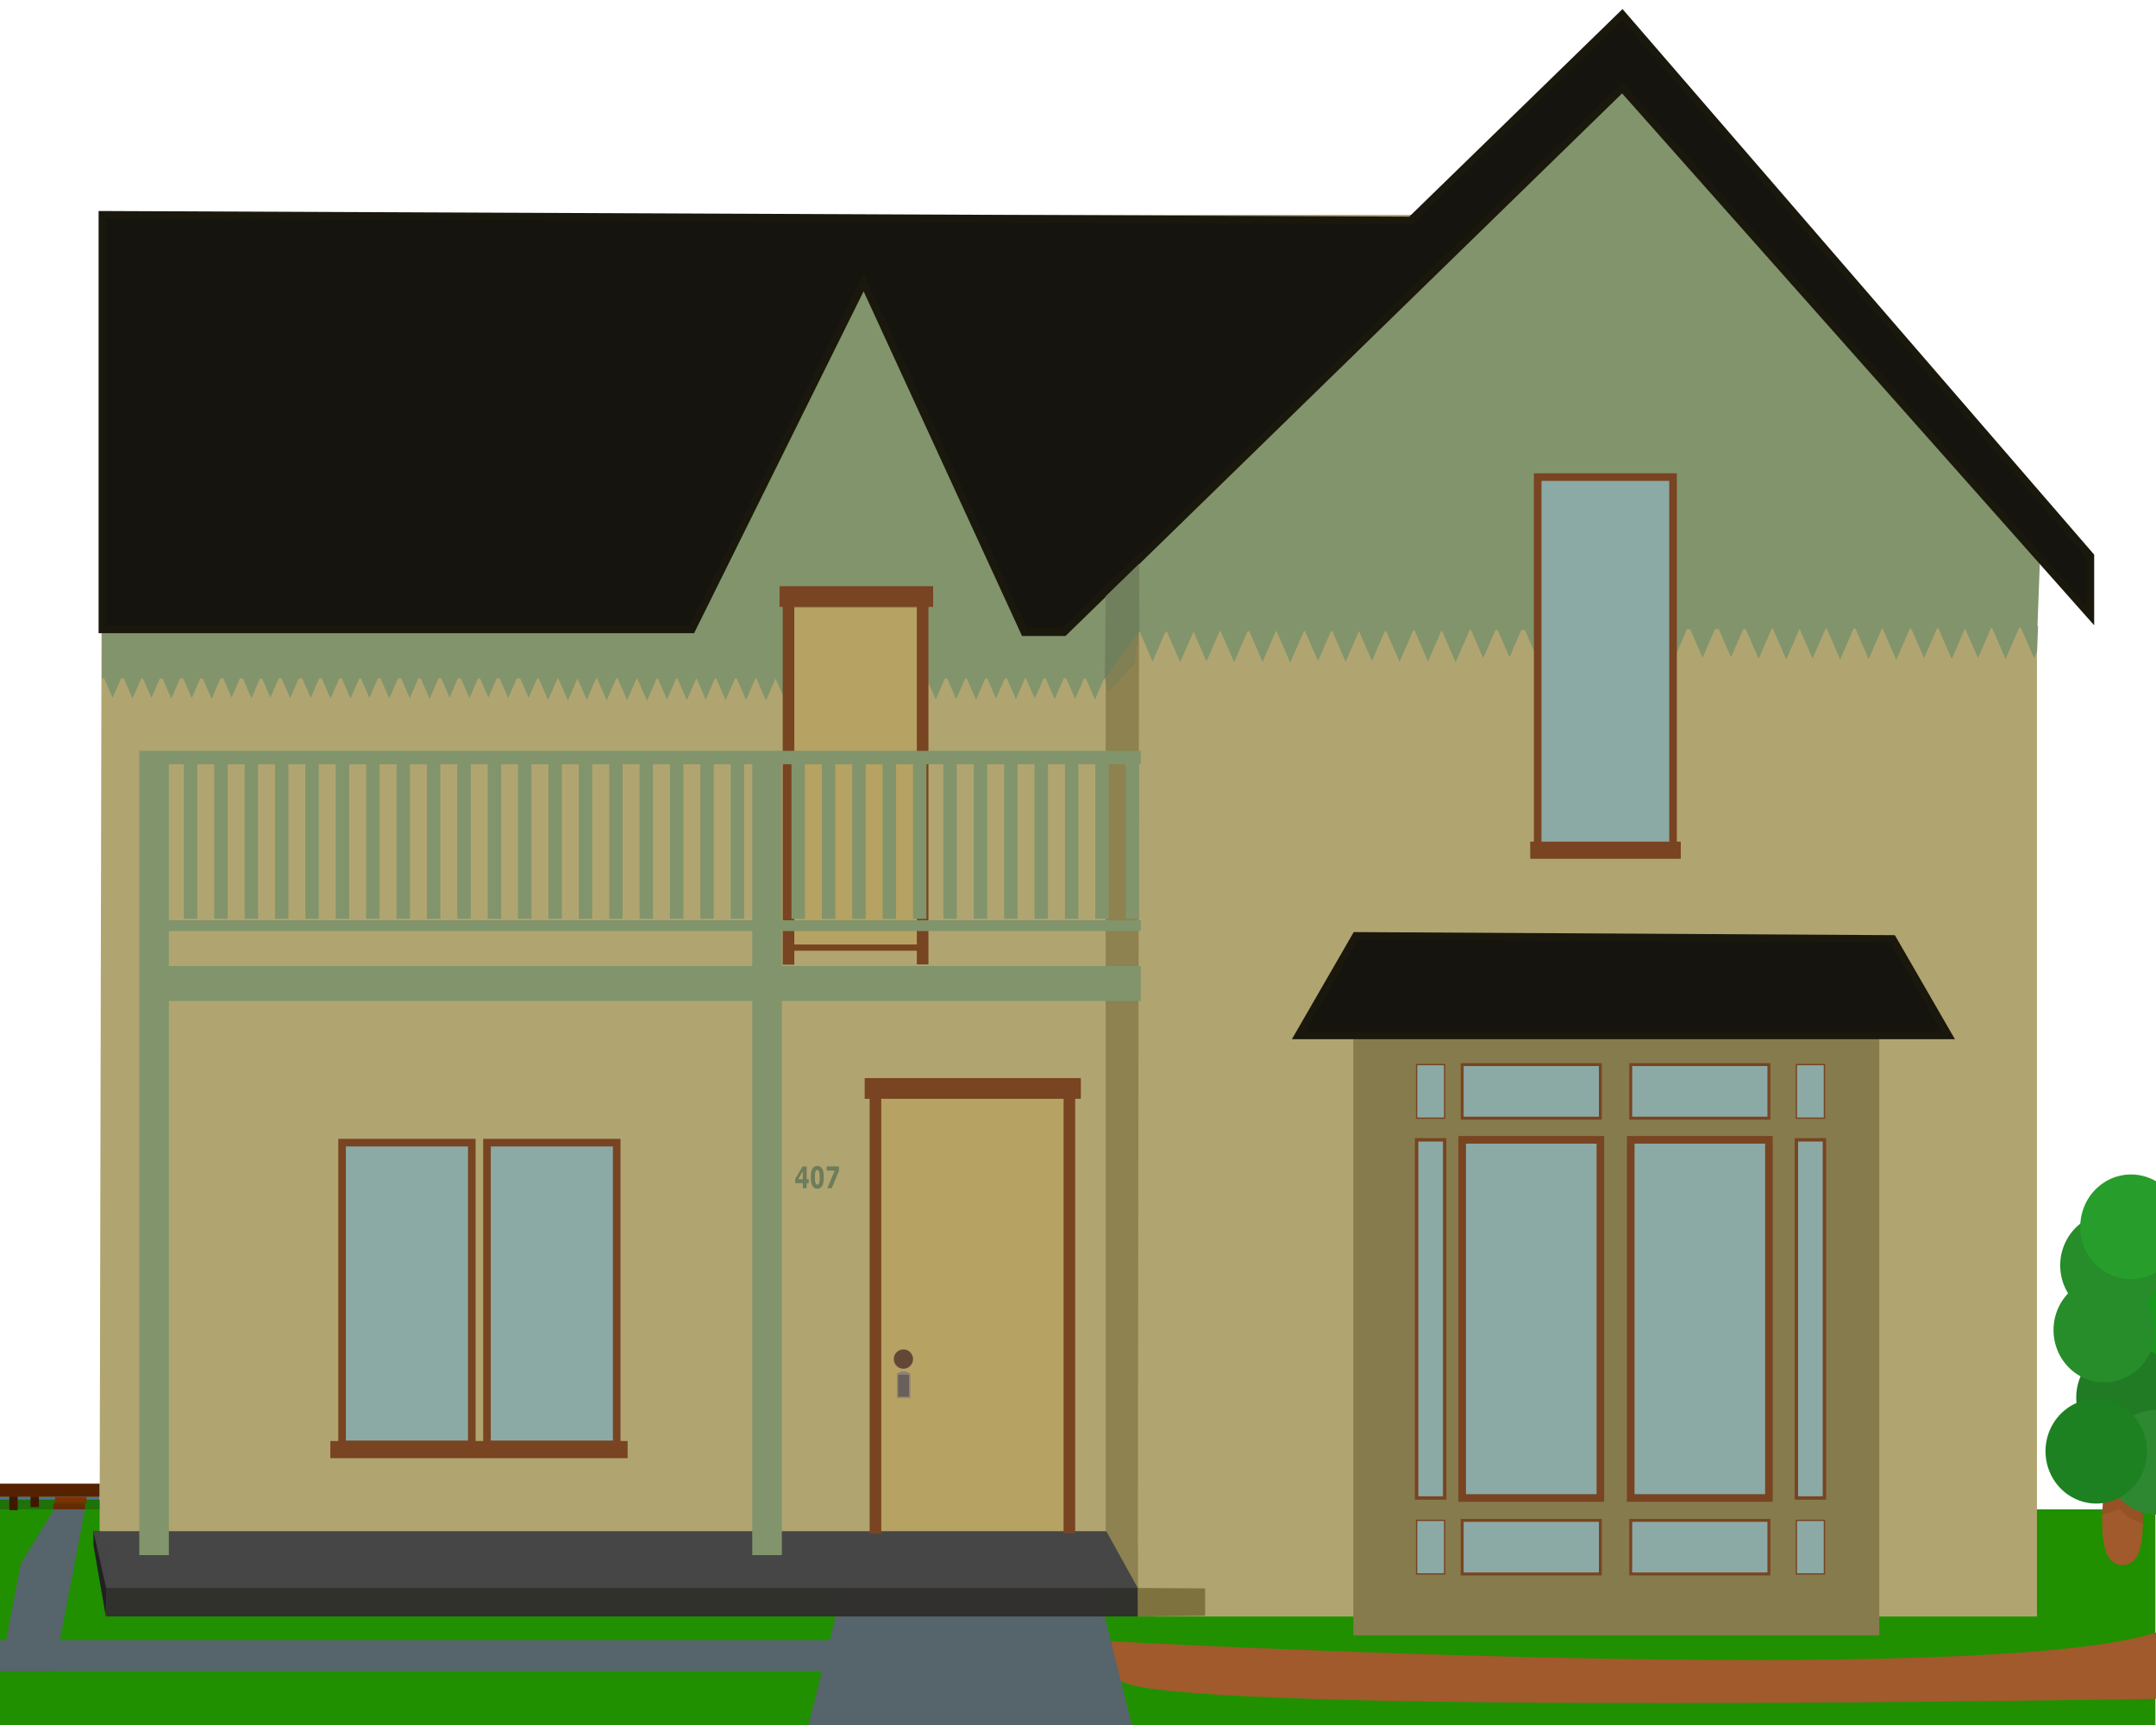 <?xml version="1.0" encoding="UTF-8" standalone="no"?>
<!-- Created with Inkscape (http://www.inkscape.org/) -->

<svg
   xmlns:dc="http://purl.org/dc/elements/1.1/"
   xmlns:cc="http://creativecommons.org/ns#"
   xmlns:rdf="http://www.w3.org/1999/02/22-rdf-syntax-ns#"
   xmlns:svg="http://www.w3.org/2000/svg"
   xmlns="http://www.w3.org/2000/svg"
   xmlns:sodipodi="http://sodipodi.sourceforge.net/DTD/sodipodi-0.dtd"
   xmlns:inkscape="http://www.inkscape.org/namespaces/inkscape"
   width="800"
   height="640"
   viewBox="0 0 211.667 169.333"
   version="1.1"
   id="svg10761"
   inkscape:version="0.92.1 r15371"
   sodipodi:docname="Level1Outside.svg">
  <defs
     id="defs10755" />
  <sodipodi:namedview
     id="base"
     pagecolor="#ffffff"
     bordercolor="#666666"
     borderopacity="1.0"
     inkscape:pageopacity="0.0"
     inkscape:pageshadow="2"
     inkscape:zoom="1.2696073"
     inkscape:cx="306.93546"
     inkscape:cy="187.96823"
     inkscape:document-units="mm"
     inkscape:current-layer="layer8"
     showgrid="true"
     units="px"
     inkscape:snap-grids="true"
     inkscape:snap-others="false"
     inkscape:object-nodes="false"
     inkscape:snap-nodes="false"
     inkscape:window-width="1600"
     inkscape:window-height="877"
     inkscape:window-x="-8"
     inkscape:window-y="-8"
     inkscape:window-maximized="1">
    <inkscape:grid
       type="xygrid"
       id="grid12170"
       snapvisiblegridlinesonly="true"
       dotted="false"
       spacingx="5.292"
       spacingy="5.292"
       empspacing="4"
       color="#3f3fff"
       opacity="0.039" />
  </sodipodi:namedview>
  <g
     inkscape:label="Layer 1"
     inkscape:groupmode="layer"
     id="layer1"
     transform="translate(0,-127.667)"
     style="display:inline">
    <rect
       style="opacity:1;fill:#437691;fill-opacity:1;stroke:none;stroke-width:0.308;stroke-opacity:0.121"
       id="rect13010"
       width="9.835"
       height="1.248"
       x="-0.053"
       y="274.604" />
    <rect
       style="opacity:1;fill:#207109;fill-opacity:1;stroke:none;stroke-width:0.265;stroke-opacity:0.121"
       id="rect13029"
       width="10.688"
       height="0.974"
       x="-0.137"
       y="274.878" />
    <rect
       style="opacity:1;fill:#209000;fill-opacity:1;stroke:none;stroke-width:0.265;stroke-opacity:1"
       id="rect12174"
       width="211.667"
       height="21.167"
       x="-0.058"
       y="275.833" />
    <path
       style="fill:#a05a2c;fill-opacity:1;stroke:none;stroke-width:1px;stroke-linecap:butt;stroke-linejoin:miter;stroke-opacity:1"
       d="M 800,604.336 C 739.172,625.779 412,608 412,608 c 0,0 -20,2 4,15 20.947,11.347 310.604,7.46 384,6.287 z"
       transform="matrix(0.265,0,0,0.265,0,127.667)"
       id="path12187"
       inkscape:connector-curvature="0" />
    <path
       style="opacity:1;fill:#56646b;fill-opacity:1;stroke:none;stroke-width:0.265;stroke-opacity:1"
       d="m 84.667,275.833 h 21.167 l 5.292,21.167 H 79.375 Z"
       id="rect12178"
       inkscape:connector-curvature="0"
       sodipodi:nodetypes="ccccc" />
    <rect
       style="opacity:1;fill:#56646b;fill-opacity:1;stroke:none;stroke-width:0.276;stroke-opacity:1"
       id="rect12181"
       width="84.667"
       height="3.034"
       x="1.7763568e-015"
       y="288.675" />
    <path
       style="opacity:1;fill:#56646b;fill-opacity:1;stroke:none;stroke-width:0.265;stroke-opacity:1"
       d="m 2.058,281.125 3.234,-5.292 H 8.338 L 5.292,291.708 H 5.292 2.7157553e-6 0 Z"
       id="rect12183"
       inkscape:connector-curvature="0"
       sodipodi:nodetypes="ccccccccc" />
    <path
       style="opacity:1;fill:#212121;fill-opacity:1;stroke:none;stroke-width:0.265;stroke-opacity:0.121"
       d="m 9.17,277.973 h 1.731 l -0.514,8.369 -1.216,-7.016 z"
       id="rect12634"
       inkscape:connector-curvature="0"
       sodipodi:nodetypes="ccccc" />
    <rect
       style="display:inline;opacity:1;fill:#3e1900;fill-opacity:1;stroke:none;stroke-width:0.265;stroke-opacity:0.121"
       id="rect13012-9"
       width="0.822"
       height="1.34"
       x="2.999"
       y="274.269" />
    <rect
       style="opacity:1;fill:#552200;fill-opacity:1;stroke:none;stroke-width:0.109;stroke-opacity:0.121"
       id="rect12978"
       width="9.834"
       height="1.307"
       x="-0.037"
       y="273.31" />
    <rect
       style="opacity:1;fill:#672a02;fill-opacity:1;stroke:none;stroke-width:0.246;stroke-opacity:0.121"
       id="rect12991"
       width="3.092"
       height="0.566"
       x="5.253"
       y="275.264" />
    <rect
       style="display:inline;opacity:1;fill:#7d3300;fill-opacity:1;stroke:none;stroke-width:0.232;stroke-opacity:0.121"
       id="rect12991-1"
       width="3.092"
       height="0.503"
       x="5.4"
       y="274.615" />
    <path
       style="fill:#722e00;fill-opacity:1;stroke:none;stroke-width:0.268px;stroke-linecap:butt;stroke-linejoin:miter;stroke-opacity:1"
       d="m 5.258,275.266 0.147,-0.155 H 8.498 l -0.142,0.155 z"
       id="path13008"
       inkscape:connector-curvature="0" />
    <rect
       style="opacity:1;fill:#3e1900;fill-opacity:1;stroke:none;stroke-width:0.265;stroke-opacity:0.121"
       id="rect13012"
       width="0.822"
       height="1.34"
       x="0.914"
       y="274.573" />
  </g>
  <g
     inkscape:groupmode="layer"
     id="layer8"
     inkscape:label="House">
    <path
       style="fill:#b0a571;fill-opacity:1;stroke:none;stroke-width:0.746px;stroke-linecap:butt;stroke-linejoin:miter;stroke-opacity:1"
       d="M 10.053,21.087 H 143.212 l 15.503,-15.78 8.582,8.305 32.667,38.204 V 158.675 h -86.65 v -6.921 H 9.777 Z"
       id="path4501"
       inkscape:connector-curvature="0" />
    <path
       inkscape:connector-curvature="0"
       id="path12630"
       d="m 10.053,23.733 v 39.787 H 68.891 L 84.799,31.705 99.88,63.797 h 4.575 l 54.814,-52.521 40.809,45.971 -0.114,-5.43 -40.695,-47.739 -20.763,20.209 z"
       style="fill:#1a180d;fill-opacity:0.136;stroke:none;stroke-width:0.746px;stroke-linecap:butt;stroke-linejoin:miter;stroke-opacity:0.121"
       sodipodi:nodetypes="cccccccccccc" />
    <path
       style="opacity:1;fill:#b0a571;fill-opacity:1;stroke:none;stroke-width:0.265;stroke-opacity:1"
       d="m 158.715,5.308 v 0 L 199.964,53.713 V 158.675 H 111.692 V 54.835 Z"
       id="rect12618"
       inkscape:connector-curvature="0"
       sodipodi:nodetypes="ccccccc" />
    <path
       style="opacity:1;fill:#82946b;fill-opacity:1;stroke:none;stroke-width:0.265;stroke-opacity:0.121"
       d="m 158.19,6.516 42.111,47.72 -0.276,7.368 -88.313,0.414 -0.16,-8.235 z"
       id="rect14204"
       inkscape:connector-curvature="0"
       sodipodi:nodetypes="cccccc" />
    <path
       style="fill:#464646;fill-opacity:0.99;stroke:none;stroke-width:0.746px;stroke-linecap:butt;stroke-linejoin:miter;stroke-opacity:1"
       d="M 111.726,158.675 H 10.386 l 0.047,-2.745 -1.263,-5.623 H 111.197 l 0.505,5.577 z"
       id="path4844"
       inkscape:connector-curvature="0"
       sodipodi:nodetypes="ccccccc" />
    <path
       style="opacity:1;fill:#8d8250;fill-opacity:1;stroke:none;stroke-width:0.334;stroke-opacity:1"
       d="m 108.55,54.743 h 3.283 l -0.131,101.141 -3.152,-5.691 z"
       id="rect12624"
       inkscape:connector-curvature="0"
       sodipodi:nodetypes="ccccc" />
    <rect
       style="opacity:1;fill:#82946b;fill-opacity:1;stroke:none;stroke-width:0.265;stroke-opacity:1"
       id="rect14495"
       width="98.52"
       height="40.346"
       x="10.008"
       y="26.245" />
    <g
       id="g14410-3-0-4"
       transform="matrix(0.719,0,0,0.719,-16.638,21.832)">
      <path
         inkscape:connector-curvature="0"
         id="path14207-56-7-0-66"
         d="m 141.525,61.884 1.379,3.172 1.379,-3.172 z"
         style="fill:#82946b;fill-opacity:1;stroke:none;stroke-width:0.265px;stroke-linecap:butt;stroke-linejoin:miter;stroke-opacity:1" />
      <path
         inkscape:connector-curvature="0"
         id="path14207-6-9-9-2-0"
         d="m 144.237,61.968 1.379,3.172 1.379,-3.172 z"
         style="fill:#82946b;fill-opacity:1;stroke:none;stroke-width:0.265px;stroke-linecap:butt;stroke-linejoin:miter;stroke-opacity:1" />
      <path
         inkscape:connector-curvature="0"
         id="path14207-5-15-9-3-6"
         d="m 146.817,61.884 1.379,3.172 1.379,-3.172 z"
         style="fill:#82946b;fill-opacity:1;stroke:none;stroke-width:0.265px;stroke-linecap:butt;stroke-linejoin:miter;stroke-opacity:1" />
      <path
         inkscape:connector-curvature="0"
         id="path14207-6-7-7-3-0-4"
         d="m 149.529,61.968 1.379,3.172 1.379,-3.172 z"
         style="fill:#82946b;fill-opacity:1;stroke:none;stroke-width:0.265px;stroke-linecap:butt;stroke-linejoin:miter;stroke-opacity:1" />
      <path
         inkscape:connector-curvature="0"
         id="path14207-5-9-5-5-6-0"
         d="m 152.325,61.926 1.379,3.172 1.379,-3.172 z"
         style="fill:#82946b;fill-opacity:1;stroke:none;stroke-width:0.265px;stroke-linecap:butt;stroke-linejoin:miter;stroke-opacity:1" />
      <path
         inkscape:connector-curvature="0"
         id="path14207-6-7-6-2-2-9-5"
         d="m 155.037,62.011 1.379,3.172 1.379,-3.172 z"
         style="fill:#82946b;fill-opacity:1;stroke:none;stroke-width:0.265px;stroke-linecap:butt;stroke-linejoin:miter;stroke-opacity:1" />
      <path
         inkscape:connector-curvature="0"
         id="path14207-0-2-44-3-5"
         d="m 157.766,61.842 1.379,3.172 1.379,-3.172 z"
         style="fill:#82946b;fill-opacity:1;stroke:none;stroke-width:0.265px;stroke-linecap:butt;stroke-linejoin:miter;stroke-opacity:1" />
      <path
         inkscape:connector-curvature="0"
         id="path14207-6-3-2-2-1-4"
         d="m 160.478,61.926 1.379,3.172 1.379,-3.172 z"
         style="fill:#82946b;fill-opacity:1;stroke:none;stroke-width:0.265px;stroke-linecap:butt;stroke-linejoin:miter;stroke-opacity:1" />
      <path
         inkscape:connector-curvature="0"
         id="path14207-5-1-6-3-0-1"
         d="m 163.058,61.842 1.379,3.172 1.379,-3.172 z"
         style="fill:#82946b;fill-opacity:1;stroke:none;stroke-width:0.265px;stroke-linecap:butt;stroke-linejoin:miter;stroke-opacity:1" />
      <path
         inkscape:connector-curvature="0"
         id="path14207-6-7-2-3-7-7-8"
         d="m 165.77,61.926 1.379,3.172 1.379,-3.172 z"
         style="fill:#82946b;fill-opacity:1;stroke:none;stroke-width:0.265px;stroke-linecap:butt;stroke-linejoin:miter;stroke-opacity:1" />
      <path
         inkscape:connector-curvature="0"
         id="path14207-5-9-2-7-3-7-1"
         d="m 168.566,61.884 1.379,3.172 1.379,-3.172 z"
         style="fill:#82946b;fill-opacity:1;stroke:none;stroke-width:0.265px;stroke-linecap:butt;stroke-linejoin:miter;stroke-opacity:1" />
      <path
         inkscape:connector-curvature="0"
         id="path14207-6-7-6-5-8-6-4-3"
         d="m 171.278,61.968 1.379,3.172 1.379,-3.172 z"
         style="fill:#82946b;fill-opacity:1;stroke:none;stroke-width:0.265px;stroke-linecap:butt;stroke-linejoin:miter;stroke-opacity:1" />
    </g>
    <rect
       style="opacity:1;fill:#b6a263;fill-opacity:1;stroke:none;stroke-width:0.746"
       id="rect4507"
       width="12.735"
       height="33.22"
       x="77.771"
       y="59.675" />
    <path
       style="fill:#15140e;fill-opacity:1;stroke:#1a180d;stroke-width:0.746px;stroke-linecap:butt;stroke-linejoin:miter;stroke-opacity:1"
       d="M 10.053,21.087 V 61.782 H 67.912 L 84.799,27.731 100.579,62.059 h 3.876 l 54.814,-53.43 45.955,51.769 v -5.814 l -45.955,-53.153 -20.763,20.209 z"
       id="path4499"
       inkscape:connector-curvature="0" />
    <rect
       style="opacity:1;fill:#b6a263;fill-opacity:1;stroke:none;stroke-width:0.733"
       id="rect4511"
       width="17.994"
       height="43.116"
       x="86.46"
       y="107.148" />
    <rect
       style="opacity:1;fill:#867b4d;fill-opacity:1;stroke:none;stroke-width:0.249;stroke-opacity:1"
       id="rect12555"
       width="51.636"
       height="58.933"
       x="132.865"
       y="101.607" />
    <g
       id="g14491"
       style="stroke:#784421;stroke-opacity:1">
      <rect
         y="112.167"
         x="33.585"
         height="29.622"
         width="12.735"
         id="rect4532"
         style="opacity:1;fill:#8caaa5;fill-opacity:1;stroke:#784421;stroke-width:0.746;stroke-opacity:1" />
      <rect
         y="112.167"
         x="47.81"
         height="29.622"
         width="12.735"
         id="rect4532-8"
         style="opacity:1;fill:#8caaa5;fill-opacity:1;stroke:#784421;stroke-width:0.746;stroke-opacity:1" />
    </g>
    <g
       id="g14487"
       style="fill:#8caaa5;fill-opacity:1;stroke:#784421;stroke-opacity:1">
      <rect
         y="111.89"
         x="143.551"
         height="35.158"
         width="13.565"
         id="rect4513"
         style="opacity:1;fill:#8caaa5;fill-opacity:1;stroke:#784421;stroke-width:0.746;stroke-opacity:1" />
      <rect
         y="111.89"
         x="160.099"
         height="35.158"
         width="13.565"
         id="rect4513-2"
         style="opacity:1;fill:#8caaa5;fill-opacity:1;stroke:#784421;stroke-width:0.746;stroke-opacity:1" />
      <rect
         y="149.245"
         x="143.551"
         height="5.26"
         width="13.565"
         id="rect4513-1"
         style="opacity:1;fill:#8caaa5;fill-opacity:1;stroke:#784421;stroke-width:0.288;stroke-opacity:1" />
      <rect
         y="149.245"
         x="160.099"
         height="5.26"
         width="13.565"
         id="rect4513-2-1"
         style="opacity:1;fill:#8caaa5;fill-opacity:1;stroke:#784421;stroke-width:0.288;stroke-opacity:1" />
      <rect
         y="104.505"
         x="143.551"
         height="5.26"
         width="13.565"
         id="rect4513-1-3"
         style="opacity:1;fill:#8caaa5;fill-opacity:1;stroke:#784421;stroke-width:0.288;stroke-opacity:1" />
      <rect
         y="104.505"
         x="160.099"
         height="5.26"
         width="13.565"
         id="rect4513-2-1-6"
         style="opacity:1;fill:#8caaa5;fill-opacity:1;stroke:#784421;stroke-width:0.288;stroke-opacity:1" />
      <rect
         y="111.89"
         x="139.077"
         height="35.158"
         width="2.753"
         id="rect4513-8"
         style="opacity:1;fill:#8caaa5;fill-opacity:1;stroke:#784421;stroke-width:0.336;stroke-opacity:1" />
      <rect
         y="149.245"
         x="139.077"
         height="5.26"
         width="2.753"
         id="rect4513-1-7"
         style="opacity:1;fill:#8caaa5;fill-opacity:1;stroke:#784421;stroke-width:0.13;stroke-opacity:1" />
      <rect
         y="104.505"
         x="139.077"
         height="5.26"
         width="2.753"
         id="rect4513-1-3-2"
         style="opacity:1;fill:#8caaa5;fill-opacity:1;stroke:#784421;stroke-width:0.13;stroke-opacity:1" />
      <rect
         y="111.89"
         x="176.361"
         height="35.158"
         width="2.753"
         id="rect4513-8-8"
         style="opacity:1;fill:#8caaa5;fill-opacity:1;stroke:#784421;stroke-width:0.336;stroke-opacity:1" />
      <rect
         y="149.245"
         x="176.361"
         height="5.26"
         width="2.753"
         id="rect4513-1-7-8"
         style="opacity:1;fill:#8caaa5;fill-opacity:1;stroke:#784421;stroke-width:0.13;stroke-opacity:1" />
      <rect
         y="104.505"
         x="176.361"
         height="5.26"
         width="2.753"
         id="rect4513-1-3-2-9"
         style="opacity:1;fill:#8caaa5;fill-opacity:1;stroke:#784421;stroke-width:0.13;stroke-opacity:1" />
    </g>
    <path
       style="fill:#15140e;fill-opacity:1;stroke:#1a180d;stroke-width:0.746px;stroke-linecap:butt;stroke-linejoin:miter;stroke-opacity:1"
       d="m 133.117,91.871 -5.639,9.767 h 63.802 l -5.466,-9.467 z"
       id="path4660"
       inkscape:connector-curvature="0" />
    <path
       style="fill:#82946b;fill-opacity:1;stroke:none;stroke-width:0.19px;stroke-linecap:butt;stroke-linejoin:miter;stroke-opacity:1"
       d="m 76.023,66.338 0.992,2.281 0.992,-2.281 z"
       id="path14207-56-7-0-67"
       inkscape:connector-curvature="0" />
    <rect
       style="opacity:1;fill:#784421;fill-opacity:1;stroke:none;stroke-width:0.238;stroke-opacity:0.121"
       id="rect14094-5"
       width="1.138"
       height="35.465"
       x="76.844"
       y="59.23" />
    <rect
       style="opacity:1;fill:#784421;fill-opacity:1;stroke:none;stroke-width:0.238;stroke-opacity:0.121"
       id="rect14094-2-4"
       width="1.138"
       height="35.465"
       x="90.011"
       y="59.205" />
    <path
       style="opacity:1;fill:#82946b;fill-opacity:1;stroke:none;stroke-width:1.869"
       d="M 51.596 278.131 L 51.596 576.061 L 62.557 576.061 L 62.557 370.797 L 278.697 370.797 L 278.697 576.061 L 289.656 576.061 L 289.656 370.797 L 422.641 370.797 L 422.641 357.844 L 289.656 357.844 L 289.656 344.891 L 422.641 344.891 L 422.641 340.904 L 289.656 340.904 L 289.656 283.113 L 422.641 283.113 L 422.641 278.131 L 62.557 278.131 L 51.596 278.131 z M 62.557 283.113 L 278.697 283.113 L 278.697 340.904 L 62.557 340.904 L 62.557 283.113 z M 62.557 344.891 L 278.697 344.891 L 278.697 357.844 L 62.557 357.844 L 62.557 344.891 z "
       transform="scale(0.265)"
       id="rect4666" />
    <rect
       style="opacity:1;fill:#82946b;fill-opacity:1;stroke:none;stroke-width:0.735"
       id="rect4670"
       width="1.318"
       height="15.355"
       x="18.051"
       y="74.842" />
    <rect
       style="opacity:1;fill:#82946b;fill-opacity:1;stroke:none;stroke-width:0.735"
       id="rect4670-9"
       width="1.318"
       height="15.355"
       x="21.033"
       y="74.842" />
    <rect
       style="opacity:1;fill:#82946b;fill-opacity:1;stroke:none;stroke-width:0.735"
       id="rect4670-3"
       width="1.318"
       height="15.355"
       x="24.016"
       y="74.842" />
    <rect
       style="opacity:1;fill:#82946b;fill-opacity:1;stroke:none;stroke-width:0.735"
       id="rect4670-9-6"
       width="1.318"
       height="15.355"
       x="26.999"
       y="74.842" />
    <rect
       style="opacity:1;fill:#82946b;fill-opacity:1;stroke:none;stroke-width:0.735"
       id="rect4670-6"
       width="1.318"
       height="15.355"
       x="29.981"
       y="74.842" />
    <rect
       style="opacity:1;fill:#82946b;fill-opacity:1;stroke:none;stroke-width:0.735"
       id="rect4670-9-2"
       width="1.318"
       height="15.355"
       x="32.964"
       y="74.842" />
    <rect
       style="opacity:1;fill:#82946b;fill-opacity:1;stroke:none;stroke-width:0.735"
       id="rect4670-3-7"
       width="1.318"
       height="15.355"
       x="35.947"
       y="74.842" />
    <rect
       style="opacity:1;fill:#82946b;fill-opacity:1;stroke:none;stroke-width:0.735"
       id="rect4670-9-6-4"
       width="1.318"
       height="15.355"
       x="38.929"
       y="74.842" />
    <rect
       style="opacity:1;fill:#82946b;fill-opacity:1;stroke:none;stroke-width:0.735"
       id="rect4670-7"
       width="1.318"
       height="15.355"
       x="41.912"
       y="74.842" />
    <rect
       style="opacity:1;fill:#82946b;fill-opacity:1;stroke:none;stroke-width:0.735"
       id="rect4670-9-0"
       width="1.318"
       height="15.355"
       x="44.895"
       y="74.842" />
    <rect
       style="opacity:1;fill:#82946b;fill-opacity:1;stroke:none;stroke-width:0.735"
       id="rect4670-3-3"
       width="1.318"
       height="15.355"
       x="47.878"
       y="74.842" />
    <rect
       style="opacity:1;fill:#82946b;fill-opacity:1;stroke:none;stroke-width:0.735"
       id="rect4670-9-6-8"
       width="1.318"
       height="15.355"
       x="50.86"
       y="74.842" />
    <rect
       style="opacity:1;fill:#82946b;fill-opacity:1;stroke:none;stroke-width:0.735"
       id="rect4670-6-0"
       width="1.318"
       height="15.355"
       x="53.843"
       y="74.842" />
    <rect
       style="opacity:1;fill:#82946b;fill-opacity:1;stroke:none;stroke-width:0.735"
       id="rect4670-9-2-6"
       width="1.318"
       height="15.355"
       x="56.826"
       y="74.842" />
    <rect
       style="opacity:1;fill:#82946b;fill-opacity:1;stroke:none;stroke-width:0.735"
       id="rect4670-3-7-9"
       width="1.318"
       height="15.355"
       x="59.808"
       y="74.842" />
    <rect
       style="opacity:1;fill:#82946b;fill-opacity:1;stroke:none;stroke-width:0.735"
       id="rect4670-9-6-4-4"
       width="1.318"
       height="15.355"
       x="62.791"
       y="74.842" />
    <rect
       style="opacity:1;fill:#82946b;fill-opacity:1;stroke:none;stroke-width:0.735"
       id="rect4670-73"
       width="1.318"
       height="15.355"
       x="65.774"
       y="74.842" />
    <rect
       style="opacity:1;fill:#82946b;fill-opacity:1;stroke:none;stroke-width:0.735"
       id="rect4670-9-8"
       width="1.318"
       height="15.355"
       x="68.756"
       y="74.842" />
    <rect
       style="opacity:1;fill:#82946b;fill-opacity:1;stroke:none;stroke-width:0.735"
       id="rect4670-3-0"
       width="1.318"
       height="15.355"
       x="71.739"
       y="74.842" />
    <rect
       style="opacity:1;fill:#82946b;fill-opacity:1;stroke:none;stroke-width:0.735"
       id="rect4670-6-7"
       width="1.318"
       height="15.355"
       x="77.705"
       y="74.842" />
    <rect
       style="opacity:1;fill:#82946b;fill-opacity:1;stroke:none;stroke-width:0.735"
       id="rect4670-9-2-9"
       width="1.318"
       height="15.355"
       x="80.687"
       y="74.842" />
    <rect
       style="opacity:1;fill:#82946b;fill-opacity:1;stroke:none;stroke-width:0.735"
       id="rect4670-3-7-7"
       width="1.318"
       height="15.355"
       x="83.67"
       y="74.842" />
    <rect
       style="opacity:1;fill:#82946b;fill-opacity:1;stroke:none;stroke-width:0.735"
       id="rect4670-9-6-4-3"
       width="1.318"
       height="15.355"
       x="86.653"
       y="74.842" />
    <rect
       style="opacity:1;fill:#82946b;fill-opacity:1;stroke:none;stroke-width:0.735"
       id="rect4670-7-9"
       width="1.318"
       height="15.355"
       x="89.635"
       y="74.842" />
    <rect
       style="opacity:1;fill:#82946b;fill-opacity:1;stroke:none;stroke-width:0.735"
       id="rect4670-9-0-1"
       width="1.318"
       height="15.355"
       x="92.618"
       y="74.842" />
    <rect
       style="opacity:1;fill:#82946b;fill-opacity:1;stroke:none;stroke-width:0.735"
       id="rect4670-3-3-8"
       width="1.318"
       height="15.355"
       x="95.601"
       y="74.842" />
    <rect
       style="opacity:1;fill:#82946b;fill-opacity:1;stroke:none;stroke-width:0.735"
       id="rect4670-9-6-8-8"
       width="1.318"
       height="15.355"
       x="98.583"
       y="74.842" />
    <rect
       style="opacity:1;fill:#82946b;fill-opacity:1;stroke:none;stroke-width:0.735"
       id="rect4670-6-0-6"
       width="1.318"
       height="15.355"
       x="101.566"
       y="74.842" />
    <rect
       style="opacity:1;fill:#82946b;fill-opacity:1;stroke:none;stroke-width:0.735"
       id="rect4670-9-2-6-8"
       width="1.318"
       height="15.355"
       x="104.549"
       y="74.842" />
    <rect
       style="opacity:1;fill:#82946b;fill-opacity:1;stroke:none;stroke-width:0.735"
       id="rect4670-3-7-9-4"
       width="1.318"
       height="15.355"
       x="107.532"
       y="74.842" />
    <rect
       style="opacity:1;fill:#82946b;fill-opacity:1;stroke:none;stroke-width:0.735"
       id="rect4670-9-6-4-4-5"
       width="1.318"
       height="15.355"
       x="110.514"
       y="74.842" />
    <path
       sodipodi:nodetypes="cccccc"
       inkscape:connector-curvature="0"
       id="path12621"
       d="m 111.726,158.675 -0.025,-0.932 v -1.86 l 6.613,0.038 v 2.688 z"
       style="fill:#7e723f;fill-opacity:1;stroke:none;stroke-width:0.431px;stroke-linecap:butt;stroke-linejoin:miter;stroke-opacity:1" />
    <rect
       style="opacity:1;fill:#15140e;fill-opacity:0.432;stroke:none;stroke-width:0.263;stroke-opacity:0.121"
       id="rect12632"
       width="101.269"
       height="2.792"
       x="10.433"
       y="155.883" />
    <g
       id="g14410"
       transform="translate(0,-0.529)">
      <path
         inkscape:connector-curvature="0"
         id="path14207-56"
         d="m 141.525,61.884 1.379,3.172 1.379,-3.172 z"
         style="fill:#82946b;fill-opacity:1;stroke:none;stroke-width:0.265px;stroke-linecap:butt;stroke-linejoin:miter;stroke-opacity:1" />
      <path
         inkscape:connector-curvature="0"
         id="path14207-6-9"
         d="m 144.237,61.968 1.379,3.172 1.379,-3.172 z"
         style="fill:#82946b;fill-opacity:1;stroke:none;stroke-width:0.265px;stroke-linecap:butt;stroke-linejoin:miter;stroke-opacity:1" />
      <path
         inkscape:connector-curvature="0"
         id="path14207-5-15"
         d="m 146.817,61.884 1.379,3.172 1.379,-3.172 z"
         style="fill:#82946b;fill-opacity:1;stroke:none;stroke-width:0.265px;stroke-linecap:butt;stroke-linejoin:miter;stroke-opacity:1" />
      <path
         inkscape:connector-curvature="0"
         id="path14207-6-7-7"
         d="m 149.529,61.968 1.379,3.172 1.379,-3.172 z"
         style="fill:#82946b;fill-opacity:1;stroke:none;stroke-width:0.265px;stroke-linecap:butt;stroke-linejoin:miter;stroke-opacity:1" />
      <path
         inkscape:connector-curvature="0"
         id="path14207-5-9-5"
         d="m 152.325,61.926 1.379,3.172 1.379,-3.172 z"
         style="fill:#82946b;fill-opacity:1;stroke:none;stroke-width:0.265px;stroke-linecap:butt;stroke-linejoin:miter;stroke-opacity:1" />
      <path
         inkscape:connector-curvature="0"
         id="path14207-6-7-6-2"
         d="m 155.037,62.011 1.379,3.172 1.379,-3.172 z"
         style="fill:#82946b;fill-opacity:1;stroke:none;stroke-width:0.265px;stroke-linecap:butt;stroke-linejoin:miter;stroke-opacity:1" />
      <path
         inkscape:connector-curvature="0"
         id="path14207-0-2"
         d="m 157.766,61.842 1.379,3.172 1.379,-3.172 z"
         style="fill:#82946b;fill-opacity:1;stroke:none;stroke-width:0.265px;stroke-linecap:butt;stroke-linejoin:miter;stroke-opacity:1" />
      <path
         inkscape:connector-curvature="0"
         id="path14207-6-3-2"
         d="m 160.478,61.926 1.379,3.172 1.379,-3.172 z"
         style="fill:#82946b;fill-opacity:1;stroke:none;stroke-width:0.265px;stroke-linecap:butt;stroke-linejoin:miter;stroke-opacity:1" />
      <path
         inkscape:connector-curvature="0"
         id="path14207-5-1-6"
         d="m 163.058,61.842 1.379,3.172 1.379,-3.172 z"
         style="fill:#82946b;fill-opacity:1;stroke:none;stroke-width:0.265px;stroke-linecap:butt;stroke-linejoin:miter;stroke-opacity:1" />
      <path
         inkscape:connector-curvature="0"
         id="path14207-6-7-2-3"
         d="m 165.77,61.926 1.379,3.172 1.379,-3.172 z"
         style="fill:#82946b;fill-opacity:1;stroke:none;stroke-width:0.265px;stroke-linecap:butt;stroke-linejoin:miter;stroke-opacity:1" />
      <path
         inkscape:connector-curvature="0"
         id="path14207-5-9-2-7"
         d="m 168.566,61.884 1.379,3.172 1.379,-3.172 z"
         style="fill:#82946b;fill-opacity:1;stroke:none;stroke-width:0.265px;stroke-linecap:butt;stroke-linejoin:miter;stroke-opacity:1" />
      <path
         inkscape:connector-curvature="0"
         id="path14207-6-7-6-5-8"
         d="m 171.278,61.968 1.379,3.172 1.379,-3.172 z"
         style="fill:#82946b;fill-opacity:1;stroke:none;stroke-width:0.265px;stroke-linecap:butt;stroke-linejoin:miter;stroke-opacity:1" />
    </g>
    <rect
       style="opacity:1;fill:#8caaa5;fill-opacity:1;stroke:#784421;stroke-width:0.746;stroke-opacity:1"
       id="rect4505"
       width="13.288"
       height="36.266"
       x="150.964"
       y="46.833" />
    <g
       id="g14116">
      <rect
         y="106.803"
         x="85.379"
         height="43.747"
         width="1.138"
         id="rect14094"
         style="opacity:1;fill:#784421;fill-opacity:1;stroke:none;stroke-width:0.265;stroke-opacity:0.121" />
      <rect
         y="106.778"
         x="104.419"
         height="43.747"
         width="1.138"
         id="rect14094-2"
         style="opacity:1;fill:#784421;fill-opacity:1;stroke:none;stroke-width:0.265;stroke-opacity:0.121" />
      <rect
         y="105.828"
         x="84.891"
         height="2.033"
         width="21.223"
         id="rect14111"
         style="opacity:1;fill:#784421;fill-opacity:1;stroke:none;stroke-width:0.265;stroke-opacity:0.121" />
    </g>
    <rect
       style="opacity:1;fill:#784421;fill-opacity:1;stroke:none;stroke-width:0.223;stroke-opacity:0.121"
       id="rect14111-9"
       width="15.078"
       height="2.033"
       x="76.534"
       y="57.542" />
    <rect
       style="opacity:1;fill:#784421;fill-opacity:1;stroke:none;stroke-width:0.115;stroke-opacity:0.121"
       id="rect14111-9-2"
       width="13.297"
       height="0.608"
       x="77.246"
       y="92.717" />
    <g
       id="g14202"
       transform="translate(-0.011,0.206)">
      <path
         sodipodi:nodetypes="ccccc"
         inkscape:connector-curvature="0"
         id="path14197"
         d="m 88.444,134.511 c 0,0 0.272,-2.127 0.513,-0.03 l -0.106,0.03 c 0,0 -0.121,-1.554 -0.272,0.015 z"
         style="fill:#a69d96;fill-opacity:1;stroke:none;stroke-width:0.265px;stroke-linecap:butt;stroke-linejoin:miter;stroke-opacity:1" />
      <path
         sodipodi:nodetypes="ccccc"
         inkscape:connector-curvature="0"
         id="rect14190"
         d="m 88.078,134.651 c 0.435,-0.327 0.871,-0.286 1.306,0 v 2.367 h -1.306 z"
         style="opacity:1;fill:#8d8077;fill-opacity:1;stroke:none;stroke-width:0.24;stroke-opacity:0.121" />
      <rect
         y="134.745"
         x="88.195"
         height="2.142"
         width="1.049"
         id="rect14193"
         style="opacity:1;fill:#69605b;fill-opacity:1;stroke:none;stroke-width:0.265;stroke-opacity:0.121" />
    </g>
    <path
       style="opacity:1;fill:#644835;fill-opacity:1;stroke:none;stroke-width:0.265;stroke-opacity:0.121"
       id="path14172"
       sodipodi:type="arc"
       sodipodi:cx="88.693146"
       sodipodi:cy="133.41214"
       sodipodi:rx="0.94453907"
       sodipodi:ry="0.94453907"
       sodipodi:start="0"
       sodipodi:end="6.1568933"
       sodipodi:open="true"
       d="m 89.638,133.412 a 0.945,0.945 0 0 1 -0.915,0.944 0.945,0.945 0 0 1 -0.972,-0.884 0.945,0.945 0 0 1 0.853,-1 0.945,0.945 0 0 1 1.026,0.821" />
    <path
       style="fill:#82946b;fill-opacity:1;stroke:none;stroke-width:0.265px;stroke-linecap:butt;stroke-linejoin:miter;stroke-opacity:1"
       d="m 111.778,61.757 1.379,3.172 1.379,-3.172 z"
       id="path14207"
       inkscape:connector-curvature="0" />
    <path
       style="fill:#82946b;fill-opacity:1;stroke:none;stroke-width:0.265px;stroke-linecap:butt;stroke-linejoin:miter;stroke-opacity:1"
       d="m 114.49,61.842 1.379,3.172 1.379,-3.172 z"
       id="path14207-6"
       inkscape:connector-curvature="0" />
    <path
       style="fill:#82946b;fill-opacity:1;stroke:none;stroke-width:0.265px;stroke-linecap:butt;stroke-linejoin:miter;stroke-opacity:1"
       d="m 117.07,61.757 1.379,3.172 1.379,-3.172 z"
       id="path14207-5"
       inkscape:connector-curvature="0" />
    <path
       style="fill:#82946b;fill-opacity:1;stroke:none;stroke-width:0.265px;stroke-linecap:butt;stroke-linejoin:miter;stroke-opacity:1"
       d="m 119.782,61.842 1.379,3.172 1.379,-3.172 z"
       id="path14207-6-7"
       inkscape:connector-curvature="0" />
    <path
       style="fill:#82946b;fill-opacity:1;stroke:none;stroke-width:0.265px;stroke-linecap:butt;stroke-linejoin:miter;stroke-opacity:1"
       d="m 122.578,61.799 1.379,3.172 1.379,-3.172 z"
       id="path14207-5-9"
       inkscape:connector-curvature="0" />
    <path
       style="fill:#82946b;fill-opacity:1;stroke:none;stroke-width:0.265px;stroke-linecap:butt;stroke-linejoin:miter;stroke-opacity:1"
       d="m 125.29,61.884 1.379,3.172 1.379,-3.172 z"
       id="path14207-6-7-6"
       inkscape:connector-curvature="0" />
    <path
       style="fill:#82946b;fill-opacity:1;stroke:none;stroke-width:0.265px;stroke-linecap:butt;stroke-linejoin:miter;stroke-opacity:1"
       d="m 128.019,61.715 1.379,3.172 1.379,-3.172 z"
       id="path14207-0"
       inkscape:connector-curvature="0" />
    <path
       style="fill:#82946b;fill-opacity:1;stroke:none;stroke-width:0.265px;stroke-linecap:butt;stroke-linejoin:miter;stroke-opacity:1"
       d="m 130.731,61.799 1.379,3.172 1.379,-3.172 z"
       id="path14207-6-3"
       inkscape:connector-curvature="0" />
    <path
       style="fill:#82946b;fill-opacity:1;stroke:none;stroke-width:0.265px;stroke-linecap:butt;stroke-linejoin:miter;stroke-opacity:1"
       d="m 133.311,61.715 1.379,3.172 1.379,-3.172 z"
       id="path14207-5-1"
       inkscape:connector-curvature="0" />
    <path
       style="fill:#82946b;fill-opacity:1;stroke:none;stroke-width:0.265px;stroke-linecap:butt;stroke-linejoin:miter;stroke-opacity:1"
       d="m 136.022,61.799 1.379,3.172 1.379,-3.172 z"
       id="path14207-6-7-2"
       inkscape:connector-curvature="0" />
    <path
       style="fill:#82946b;fill-opacity:1;stroke:none;stroke-width:0.265px;stroke-linecap:butt;stroke-linejoin:miter;stroke-opacity:1"
       d="m 138.819,61.757 1.379,3.172 1.379,-3.172 z"
       id="path14207-5-9-2"
       inkscape:connector-curvature="0" />
    <path
       style="fill:#82946b;fill-opacity:1;stroke:none;stroke-width:0.265px;stroke-linecap:butt;stroke-linejoin:miter;stroke-opacity:1"
       d="m 141.53,61.842 1.379,3.172 1.379,-3.172 z"
       id="path14207-6-7-6-5"
       inkscape:connector-curvature="0" />
    <path
       style="fill:#82946b;fill-opacity:1;stroke:none;stroke-width:0.265px;stroke-linecap:butt;stroke-linejoin:miter;stroke-opacity:1"
       d="m 171.278,61.484 1.379,3.172 1.379,-3.172 z"
       id="path14207-56-0"
       inkscape:connector-curvature="0" />
    <path
       style="fill:#82946b;fill-opacity:1;stroke:none;stroke-width:0.265px;stroke-linecap:butt;stroke-linejoin:miter;stroke-opacity:1"
       d="m 173.99,61.569 1.379,3.172 1.379,-3.172 z"
       id="path14207-6-9-1"
       inkscape:connector-curvature="0" />
    <path
       style="fill:#82946b;fill-opacity:1;stroke:none;stroke-width:0.265px;stroke-linecap:butt;stroke-linejoin:miter;stroke-opacity:1"
       d="m 176.57,61.484 1.379,3.172 1.379,-3.172 z"
       id="path14207-5-15-8"
       inkscape:connector-curvature="0" />
    <path
       style="fill:#82946b;fill-opacity:1;stroke:none;stroke-width:0.265px;stroke-linecap:butt;stroke-linejoin:miter;stroke-opacity:1"
       d="m 179.282,61.569 1.379,3.172 1.379,-3.172 z"
       id="path14207-6-7-7-5"
       inkscape:connector-curvature="0" />
    <path
       style="fill:#82946b;fill-opacity:1;stroke:none;stroke-width:0.265px;stroke-linecap:butt;stroke-linejoin:miter;stroke-opacity:1"
       d="m 182.078,61.527 1.379,3.172 1.379,-3.172 z"
       id="path14207-5-9-5-9"
       inkscape:connector-curvature="0" />
    <path
       style="fill:#82946b;fill-opacity:1;stroke:none;stroke-width:0.265px;stroke-linecap:butt;stroke-linejoin:miter;stroke-opacity:1"
       d="m 184.79,61.611 1.379,3.172 1.379,-3.172 z"
       id="path14207-6-7-6-2-0"
       inkscape:connector-curvature="0" />
    <path
       style="fill:#82946b;fill-opacity:1;stroke:none;stroke-width:0.265px;stroke-linecap:butt;stroke-linejoin:miter;stroke-opacity:1"
       d="m 187.519,61.442 1.379,3.172 1.379,-3.172 z"
       id="path14207-0-2-4"
       inkscape:connector-curvature="0" />
    <path
       style="fill:#82946b;fill-opacity:1;stroke:none;stroke-width:0.265px;stroke-linecap:butt;stroke-linejoin:miter;stroke-opacity:1"
       d="m 190.231,61.527 1.379,3.172 1.379,-3.172 z"
       id="path14207-6-3-2-6"
       inkscape:connector-curvature="0" />
    <path
       style="fill:#82946b;fill-opacity:1;stroke:none;stroke-width:0.265px;stroke-linecap:butt;stroke-linejoin:miter;stroke-opacity:1"
       d="m 192.811,61.442 1.379,3.172 1.379,-3.172 z"
       id="path14207-5-1-6-6"
       inkscape:connector-curvature="0" />
    <path
       style="fill:#82946b;fill-opacity:1;stroke:none;stroke-width:0.265px;stroke-linecap:butt;stroke-linejoin:miter;stroke-opacity:1"
       d="m 195.523,61.527 1.379,3.172 1.379,-3.172 z"
       id="path14207-6-7-2-3-6"
       inkscape:connector-curvature="0" />
    <path
       style="fill:#82946b;fill-opacity:1;stroke:none;stroke-width:0.265px;stroke-linecap:butt;stroke-linejoin:miter;stroke-opacity:1"
       d="m 198.319,61.441 1.379,3.172 0.298,-0.686 0.091,-2.486 z"
       id="path14207-5-9-2-7-6"
       inkscape:connector-curvature="0"
       sodipodi:nodetypes="ccccc" />
    <g
       id="g14410-3"
       transform="matrix(0.719,0,0,0.719,-91.688,21.734)">
      <path
         inkscape:connector-curvature="0"
         id="path14207-56-7"
         d="m 141.525,61.884 1.379,3.172 1.379,-3.172 z"
         style="fill:#82946b;fill-opacity:1;stroke:none;stroke-width:0.265px;stroke-linecap:butt;stroke-linejoin:miter;stroke-opacity:1" />
      <path
         inkscape:connector-curvature="0"
         id="path14207-6-9-9"
         d="m 144.237,61.968 1.379,3.172 1.379,-3.172 z"
         style="fill:#82946b;fill-opacity:1;stroke:none;stroke-width:0.265px;stroke-linecap:butt;stroke-linejoin:miter;stroke-opacity:1" />
      <path
         inkscape:connector-curvature="0"
         id="path14207-5-15-9"
         d="m 146.817,61.884 1.379,3.172 1.379,-3.172 z"
         style="fill:#82946b;fill-opacity:1;stroke:none;stroke-width:0.265px;stroke-linecap:butt;stroke-linejoin:miter;stroke-opacity:1" />
      <path
         inkscape:connector-curvature="0"
         id="path14207-6-7-7-3"
         d="m 149.529,61.968 1.379,3.172 1.379,-3.172 z"
         style="fill:#82946b;fill-opacity:1;stroke:none;stroke-width:0.265px;stroke-linecap:butt;stroke-linejoin:miter;stroke-opacity:1" />
      <path
         inkscape:connector-curvature="0"
         id="path14207-5-9-5-5"
         d="m 152.325,61.926 1.379,3.172 1.379,-3.172 z"
         style="fill:#82946b;fill-opacity:1;stroke:none;stroke-width:0.265px;stroke-linecap:butt;stroke-linejoin:miter;stroke-opacity:1" />
      <path
         inkscape:connector-curvature="0"
         id="path14207-6-7-6-2-2"
         d="m 155.037,62.011 1.379,3.172 1.379,-3.172 z"
         style="fill:#82946b;fill-opacity:1;stroke:none;stroke-width:0.265px;stroke-linecap:butt;stroke-linejoin:miter;stroke-opacity:1" />
      <path
         inkscape:connector-curvature="0"
         id="path14207-0-2-44"
         d="m 157.766,61.842 1.379,3.172 1.379,-3.172 z"
         style="fill:#82946b;fill-opacity:1;stroke:none;stroke-width:0.265px;stroke-linecap:butt;stroke-linejoin:miter;stroke-opacity:1" />
      <path
         inkscape:connector-curvature="0"
         id="path14207-6-3-2-2"
         d="m 160.478,61.926 1.379,3.172 1.379,-3.172 z"
         style="fill:#82946b;fill-opacity:1;stroke:none;stroke-width:0.265px;stroke-linecap:butt;stroke-linejoin:miter;stroke-opacity:1" />
      <path
         inkscape:connector-curvature="0"
         id="path14207-5-1-6-3"
         d="m 163.058,61.842 1.379,3.172 1.379,-3.172 z"
         style="fill:#82946b;fill-opacity:1;stroke:none;stroke-width:0.265px;stroke-linecap:butt;stroke-linejoin:miter;stroke-opacity:1" />
      <path
         inkscape:connector-curvature="0"
         id="path14207-6-7-2-3-7"
         d="m 165.77,61.926 1.379,3.172 1.379,-3.172 z"
         style="fill:#82946b;fill-opacity:1;stroke:none;stroke-width:0.265px;stroke-linecap:butt;stroke-linejoin:miter;stroke-opacity:1" />
      <path
         inkscape:connector-curvature="0"
         id="path14207-5-9-2-7-3"
         d="m 168.566,61.884 1.379,3.172 1.379,-3.172 z"
         style="fill:#82946b;fill-opacity:1;stroke:none;stroke-width:0.265px;stroke-linecap:butt;stroke-linejoin:miter;stroke-opacity:1" />
      <path
         inkscape:connector-curvature="0"
         id="path14207-6-7-6-5-8-6"
         d="m 171.278,61.968 1.379,3.172 1.379,-3.172 z"
         style="fill:#82946b;fill-opacity:1;stroke:none;stroke-width:0.265px;stroke-linecap:butt;stroke-linejoin:miter;stroke-opacity:1" />
    </g>
    <g
       id="g14410-3-0"
       transform="matrix(0.719,0,0,0.719,-70.285,21.734)">
      <path
         inkscape:connector-curvature="0"
         id="path14207-56-7-0"
         d="m 141.525,61.884 1.379,3.172 1.379,-3.172 z"
         style="fill:#82946b;fill-opacity:1;stroke:none;stroke-width:0.265px;stroke-linecap:butt;stroke-linejoin:miter;stroke-opacity:1" />
      <path
         inkscape:connector-curvature="0"
         id="path14207-6-9-9-2"
         d="m 144.237,61.968 1.379,3.172 1.379,-3.172 z"
         style="fill:#82946b;fill-opacity:1;stroke:none;stroke-width:0.265px;stroke-linecap:butt;stroke-linejoin:miter;stroke-opacity:1" />
      <path
         inkscape:connector-curvature="0"
         id="path14207-5-15-9-3"
         d="m 146.817,61.884 1.379,3.172 1.379,-3.172 z"
         style="fill:#82946b;fill-opacity:1;stroke:none;stroke-width:0.265px;stroke-linecap:butt;stroke-linejoin:miter;stroke-opacity:1" />
      <path
         inkscape:connector-curvature="0"
         id="path14207-6-7-7-3-0"
         d="m 149.529,61.968 1.379,3.172 1.379,-3.172 z"
         style="fill:#82946b;fill-opacity:1;stroke:none;stroke-width:0.265px;stroke-linecap:butt;stroke-linejoin:miter;stroke-opacity:1" />
      <path
         inkscape:connector-curvature="0"
         id="path14207-5-9-5-5-6"
         d="m 152.325,61.926 1.379,3.172 1.379,-3.172 z"
         style="fill:#82946b;fill-opacity:1;stroke:none;stroke-width:0.265px;stroke-linecap:butt;stroke-linejoin:miter;stroke-opacity:1" />
      <path
         inkscape:connector-curvature="0"
         id="path14207-6-7-6-2-2-9"
         d="m 155.037,62.011 1.379,3.172 1.379,-3.172 z"
         style="fill:#82946b;fill-opacity:1;stroke:none;stroke-width:0.265px;stroke-linecap:butt;stroke-linejoin:miter;stroke-opacity:1" />
      <path
         inkscape:connector-curvature="0"
         id="path14207-0-2-44-3"
         d="m 157.766,61.842 1.379,3.172 1.379,-3.172 z"
         style="fill:#82946b;fill-opacity:1;stroke:none;stroke-width:0.265px;stroke-linecap:butt;stroke-linejoin:miter;stroke-opacity:1" />
      <path
         inkscape:connector-curvature="0"
         id="path14207-6-3-2-2-1"
         d="m 160.478,61.926 1.379,3.172 1.379,-3.172 z"
         style="fill:#82946b;fill-opacity:1;stroke:none;stroke-width:0.265px;stroke-linecap:butt;stroke-linejoin:miter;stroke-opacity:1" />
      <path
         inkscape:connector-curvature="0"
         id="path14207-5-1-6-3-0"
         d="m 163.058,61.842 1.379,3.172 1.379,-3.172 z"
         style="fill:#82946b;fill-opacity:1;stroke:none;stroke-width:0.265px;stroke-linecap:butt;stroke-linejoin:miter;stroke-opacity:1" />
      <path
         inkscape:connector-curvature="0"
         id="path14207-6-7-2-3-7-7"
         d="m 165.77,61.926 1.379,3.172 1.379,-3.172 z"
         style="fill:#82946b;fill-opacity:1;stroke:none;stroke-width:0.265px;stroke-linecap:butt;stroke-linejoin:miter;stroke-opacity:1" />
      <path
         inkscape:connector-curvature="0"
         id="path14207-5-9-2-7-3-7"
         d="m 168.566,61.884 1.379,3.172 1.379,-3.172 z"
         style="fill:#82946b;fill-opacity:1;stroke:none;stroke-width:0.265px;stroke-linecap:butt;stroke-linejoin:miter;stroke-opacity:1" />
      <path
         inkscape:connector-curvature="0"
         id="path14207-6-7-6-5-8-6-4"
         d="m 171.278,61.968 1.379,3.172 1.379,-3.172 z"
         style="fill:#82946b;fill-opacity:1;stroke:none;stroke-width:0.265px;stroke-linecap:butt;stroke-linejoin:miter;stroke-opacity:1" />
    </g>
    <g
       id="g14410-3-0-2"
       transform="matrix(0.719,0,0,0.719,-48.941,21.931)">
      <path
         inkscape:connector-curvature="0"
         id="path14207-56-7-0-6"
         d="m 141.525,61.884 1.379,3.172 1.379,-3.172 z"
         style="fill:#82946b;fill-opacity:1;stroke:none;stroke-width:0.265px;stroke-linecap:butt;stroke-linejoin:miter;stroke-opacity:1" />
      <path
         inkscape:connector-curvature="0"
         id="path14207-6-9-9-2-4"
         d="m 144.237,61.968 1.379,3.172 1.379,-3.172 z"
         style="fill:#82946b;fill-opacity:1;stroke:none;stroke-width:0.265px;stroke-linecap:butt;stroke-linejoin:miter;stroke-opacity:1" />
      <path
         inkscape:connector-curvature="0"
         id="path14207-5-15-9-3-2"
         d="m 146.817,61.884 1.379,3.172 1.379,-3.172 z"
         style="fill:#82946b;fill-opacity:1;stroke:none;stroke-width:0.265px;stroke-linecap:butt;stroke-linejoin:miter;stroke-opacity:1" />
      <path
         inkscape:connector-curvature="0"
         id="path14207-6-7-7-3-0-1"
         d="m 149.529,61.968 1.379,3.172 1.379,-3.172 z"
         style="fill:#82946b;fill-opacity:1;stroke:none;stroke-width:0.265px;stroke-linecap:butt;stroke-linejoin:miter;stroke-opacity:1" />
      <path
         inkscape:connector-curvature="0"
         id="path14207-5-9-5-5-6-5"
         d="m 152.325,61.926 1.379,3.172 1.379,-3.172 z"
         style="fill:#82946b;fill-opacity:1;stroke:none;stroke-width:0.265px;stroke-linecap:butt;stroke-linejoin:miter;stroke-opacity:1" />
      <path
         inkscape:connector-curvature="0"
         id="path14207-6-7-6-2-2-9-1"
         d="m 155.037,62.011 1.379,3.172 1.379,-3.172 z"
         style="fill:#82946b;fill-opacity:1;stroke:none;stroke-width:0.265px;stroke-linecap:butt;stroke-linejoin:miter;stroke-opacity:1" />
      <path
         inkscape:connector-curvature="0"
         id="path14207-0-2-44-3-3"
         d="m 157.766,61.842 1.379,3.172 1.379,-3.172 z"
         style="fill:#82946b;fill-opacity:1;stroke:none;stroke-width:0.265px;stroke-linecap:butt;stroke-linejoin:miter;stroke-opacity:1" />
      <path
         inkscape:connector-curvature="0"
         id="path14207-6-3-2-2-1-1"
         d="m 160.478,61.926 1.379,3.172 1.379,-3.172 z"
         style="fill:#82946b;fill-opacity:1;stroke:none;stroke-width:0.265px;stroke-linecap:butt;stroke-linejoin:miter;stroke-opacity:1" />
      <path
         inkscape:connector-curvature="0"
         id="path14207-5-1-6-3-0-5"
         d="m 163.058,61.842 1.379,3.172 1.379,-3.172 z"
         style="fill:#82946b;fill-opacity:1;stroke:none;stroke-width:0.265px;stroke-linecap:butt;stroke-linejoin:miter;stroke-opacity:1" />
      <path
         inkscape:connector-curvature="0"
         id="path14207-6-7-2-3-7-7-2"
         d="m 165.77,61.926 1.379,3.172 1.379,-3.172 z"
         style="fill:#82946b;fill-opacity:1;stroke:none;stroke-width:0.265px;stroke-linecap:butt;stroke-linejoin:miter;stroke-opacity:1" />
      <path
         inkscape:connector-curvature="0"
         id="path14207-5-9-2-7-3-7-7"
         d="m 168.566,61.884 1.379,3.172 1.379,-3.172 z"
         style="fill:#82946b;fill-opacity:1;stroke:none;stroke-width:0.265px;stroke-linecap:butt;stroke-linejoin:miter;stroke-opacity:1" />
      <path
         inkscape:connector-curvature="0"
         id="path14207-6-7-6-5-8-6-4-2"
         d="m 171.278,61.968 1.379,3.172 1.379,-3.172 z"
         style="fill:#82946b;fill-opacity:1;stroke:none;stroke-width:0.265px;stroke-linecap:butt;stroke-linejoin:miter;stroke-opacity:1" />
    </g>
    <path
       style="opacity:1;fill:#707f5c;fill-opacity:1;stroke:none;stroke-width:0.265;stroke-opacity:1"
       d="m 108.54,58.543 3.281,-3.188 0.047,6.539 -3.398,4.664 z"
       id="rect14722"
       inkscape:connector-curvature="0"
       sodipodi:nodetypes="ccccc" />
    <path
       style="opacity:0.422;fill:#707f5c;fill-opacity:1;stroke:none;stroke-width:0.265;stroke-opacity:1"
       d="m 108.394,66.504 3.431,-4.581 -0.464,3.264 -2.541,2.671 z"
       id="rect14727"
       inkscape:connector-curvature="0"
       sodipodi:nodetypes="ccccc" />
    <g
       aria-label="407"
       transform="scale(0.848,1.179)"
       style="font-style:normal;font-weight:normal;font-size:1.664px;line-height:1.25;font-family:sans-serif;letter-spacing:0px;word-spacing:0px;fill:#6d7c5a;fill-opacity:1;stroke:none;stroke-width:0.312"
       id="text17517">
      <path
         d="m 93.637,98.512 h -0.247 v 0.423 H 92.942 v -0.423 h -0.879 v -0.344 l 0.849,-1.053 h 0.476 v 1.065 h 0.247 z M 92.942,98.181 v -0.656 l -0.528,0.656 z"
         style="font-style:normal;font-variant:normal;font-weight:bold;font-stretch:normal;font-size:2.496px;font-family:sans-serif;-inkscape-font-specification:'sans-serif Bold';fill:#6d7c5a;fill-opacity:1;stroke-width:0.312"
         id="path17519" />
      <path
         d="m 95.373,98.022 q 0,0.229 -0.041,0.411 -0.041,0.18 -0.129,0.296 -0.09,0.118 -0.232,0.179 -0.141,0.06 -0.349,0.06 -0.204,0 -0.347,-0.061 -0.144,-0.061 -0.233,-0.18 -0.09,-0.119 -0.13,-0.296 -0.04,-0.178 -0.04,-0.407 0,-0.236 0.041,-0.411 0.041,-0.174 0.132,-0.295 0.09,-0.119 0.234,-0.179 0.144,-0.06 0.344,-0.06 0.208,0 0.35,0.062 0.141,0.061 0.232,0.183 0.089,0.119 0.129,0.295 0.04,0.174 0.04,0.403 z m -0.472,0 q 0,-0.329 -0.065,-0.468 -0.065,-0.14 -0.214,-0.14 -0.15,0 -0.214,0.14 -0.065,0.139 -0.065,0.47 0,0.323 0.066,0.466 0.066,0.143 0.213,0.143 0.147,0 0.213,-0.143 0.066,-0.143 0.066,-0.468 z"
         style="font-style:normal;font-variant:normal;font-weight:bold;font-stretch:normal;font-size:2.496px;font-family:sans-serif;-inkscape-font-specification:'sans-serif Bold';fill:#6d7c5a;fill-opacity:1;stroke-width:0.312"
         id="path17521" />
      <path
         d="m 97.122,97.477 -0.821,1.454 h -0.522 l 0.853,-1.467 h -0.932 v -0.347 h 1.422 z"
         style="font-style:normal;font-variant:normal;font-weight:bold;font-stretch:normal;font-size:2.496px;font-family:sans-serif;-inkscape-font-specification:'sans-serif Bold';fill:#6d7c5a;fill-opacity:1;stroke-width:0.312"
         id="path17523" />
    </g>
  </g>
  <g
     inkscape:groupmode="layer"
     id="layer9"
     inkscape:label="Details"
     style="display:inline">
    <path
       style="opacity:1;fill:#169a1b;fill-opacity:1;stroke:none;stroke-width:0.533;stroke-opacity:1"
       id="path12405"
       sodipodi:type="arc"
       sodipodi:cx="211.44653"
       sodipodi:cy="128.13112"
       sodipodi:rx="5.3795052"
       sodipodi:ry="5.5410185"
       sodipodi:start="0"
       sodipodi:end="6.1568933"
       sodipodi:open="true"
       d="m 216.826,128.131 a 5.38,5.541 0 0 1 -5.21,5.538 5.38,5.541 0 0 1 -5.539,-5.189 5.38,5.541 0 0 1 4.86,-5.866 5.38,5.541 0 0 1 5.845,4.818" />
    <path
       style="opacity:1;fill:#217b24;fill-opacity:1;stroke:none;stroke-width:0.533;stroke-opacity:1"
       id="path12407"
       sodipodi:type="arc"
       sodipodi:cx="208.82237"
       sodipodi:cy="137.18596"
       sodipodi:rx="4.9858832"
       sodipodi:ry="5.1355782"
       sodipodi:start="0"
       sodipodi:end="6.1568933"
       sodipodi:open="true"
       d="m 213.808,137.186 a 4.986,5.136 0 0 1 -4.828,5.133 4.986,5.136 0 0 1 -5.133,-4.809 4.986,5.136 0 0 1 4.504,-5.437 4.986,5.136 0 0 1 5.418,4.466" />
    <path
       style="opacity:1;fill:#a05a2c;fill-opacity:1;stroke:none;stroke-width:0.434;stroke-opacity:1"
       d="m 207.032,143.169 h 2.694 c 0,0 1.475,7.437 0,9.731 -0.635,0.987 -2.059,0.987 -2.694,0 -1.475,-2.294 0,-9.731 0,-9.731 z"
       id="rect12448"
       inkscape:connector-curvature="0"
       sodipodi:nodetypes="ccssc" />
    <path
       style="opacity:1;fill:#804017;fill-opacity:0.286;stroke:none;stroke-width:0.434;stroke-opacity:1"
       d="m 207.032,143.169 c 0,0 -0.546,2.78 -0.638,5.465 a 4.986,5.136 0 0 0 1.671,-0.519 4.986,5.136 0 0 0 10e-4,0 4.986,5.136 0 0 0 2.314,1.444 c 0.032,-2.928 -0.653,-6.39 -0.653,-6.39 z"
       id="path12462"
       inkscape:connector-curvature="0" />
    <path
       style="opacity:1;fill:#2e8832;fill-opacity:1;stroke:none;stroke-width:0.533;stroke-opacity:1"
       id="path12407-6"
       sodipodi:type="arc"
       sodipodi:cx="211.70895"
       sodipodi:cy="143.53786"
       sodipodi:rx="4.9858832"
       sodipodi:ry="5.1355782"
       sodipodi:start="0"
       sodipodi:end="6.1568933"
       sodipodi:open="true"
       d="m 216.695,143.538 a 4.986,5.136 0 0 1 -4.828,5.133 4.986,5.136 0 0 1 -5.133,-4.809 4.986,5.136 0 0 1 4.504,-5.437 4.986,5.136 0 0 1 5.418,4.466" />
    <path
       style="opacity:1;fill:#268d2a;fill-opacity:1;stroke:none;stroke-width:0.533;stroke-opacity:1"
       id="path12407-4"
       sodipodi:type="arc"
       sodipodi:cx="206.5919"
       sodipodi:cy="130.56377"
       sodipodi:rx="4.9858832"
       sodipodi:ry="5.1355782"
       sodipodi:start="0"
       sodipodi:end="6.1568933"
       sodipodi:open="true"
       d="m 211.578,130.564 a 4.986,5.136 0 0 1 -4.828,5.133 4.986,5.136 0 0 1 -5.133,-4.809 4.986,5.136 0 0 1 4.504,-5.437 4.986,5.136 0 0 1 5.418,4.466" />
    <path
       style="opacity:1;fill:#268d2a;fill-opacity:1;stroke:none;stroke-width:0.533;stroke-opacity:1"
       id="path12407-5"
       sodipodi:type="arc"
       sodipodi:cx="207.24792"
       sodipodi:cy="124.21187"
       sodipodi:rx="4.9858832"
       sodipodi:ry="5.1355782"
       sodipodi:start="0"
       sodipodi:end="6.1568933"
       sodipodi:open="true"
       d="m 212.234,124.212 a 4.986,5.136 0 0 1 -4.828,5.133 4.986,5.136 0 0 1 -5.133,-4.809 4.986,5.136 0 0 1 4.504,-5.437 4.986,5.136 0 0 1 5.418,4.466" />
    <path
       style="opacity:1;fill:#279e2b;fill-opacity:1;stroke:none;stroke-width:0.533;stroke-opacity:1"
       id="path12407-57"
       sodipodi:type="arc"
       sodipodi:cx="209.21603"
       sodipodi:cy="120.42776"
       sodipodi:rx="4.9858832"
       sodipodi:ry="5.1355782"
       sodipodi:start="0"
       sodipodi:end="6.1568933"
       sodipodi:open="true"
       d="m 214.202,120.428 a 4.986,5.136 0 0 1 -4.828,5.133 4.986,5.136 0 0 1 -5.133,-4.809 4.986,5.136 0 0 1 4.504,-5.437 4.986,5.136 0 0 1 5.418,4.466" />
    <path
       style="opacity:1;fill:#1d8121;fill-opacity:1;stroke:none;stroke-width:0.533;stroke-opacity:1"
       id="path12407-66"
       sodipodi:type="arc"
       sodipodi:cx="205.80464"
       sodipodi:cy="142.45671"
       sodipodi:rx="4.9858832"
       sodipodi:ry="5.1355782"
       sodipodi:start="0"
       sodipodi:end="6.1568933"
       sodipodi:open="true"
       d="m 210.791,142.457 a 4.986,5.136 0 0 1 -4.828,5.133 4.986,5.136 0 0 1 -5.133,-4.809 4.986,5.136 0 0 1 4.504,-5.437 4.986,5.136 0 0 1 5.418,4.466" />
    <rect
       style="opacity:1;fill:#784421;fill-opacity:1;stroke:none;stroke-width:0.268;stroke-opacity:1"
       id="rect12538"
       width="29.186"
       height="1.684"
       x="32.431"
       y="141.457" />
    <rect
       style="opacity:1;fill:#784421;fill-opacity:1;stroke:none;stroke-width:0.191;stroke-opacity:1"
       id="rect12538-2"
       width="14.78"
       height="1.684"
       x="150.232"
       y="82.618" />
  </g>
</svg>

